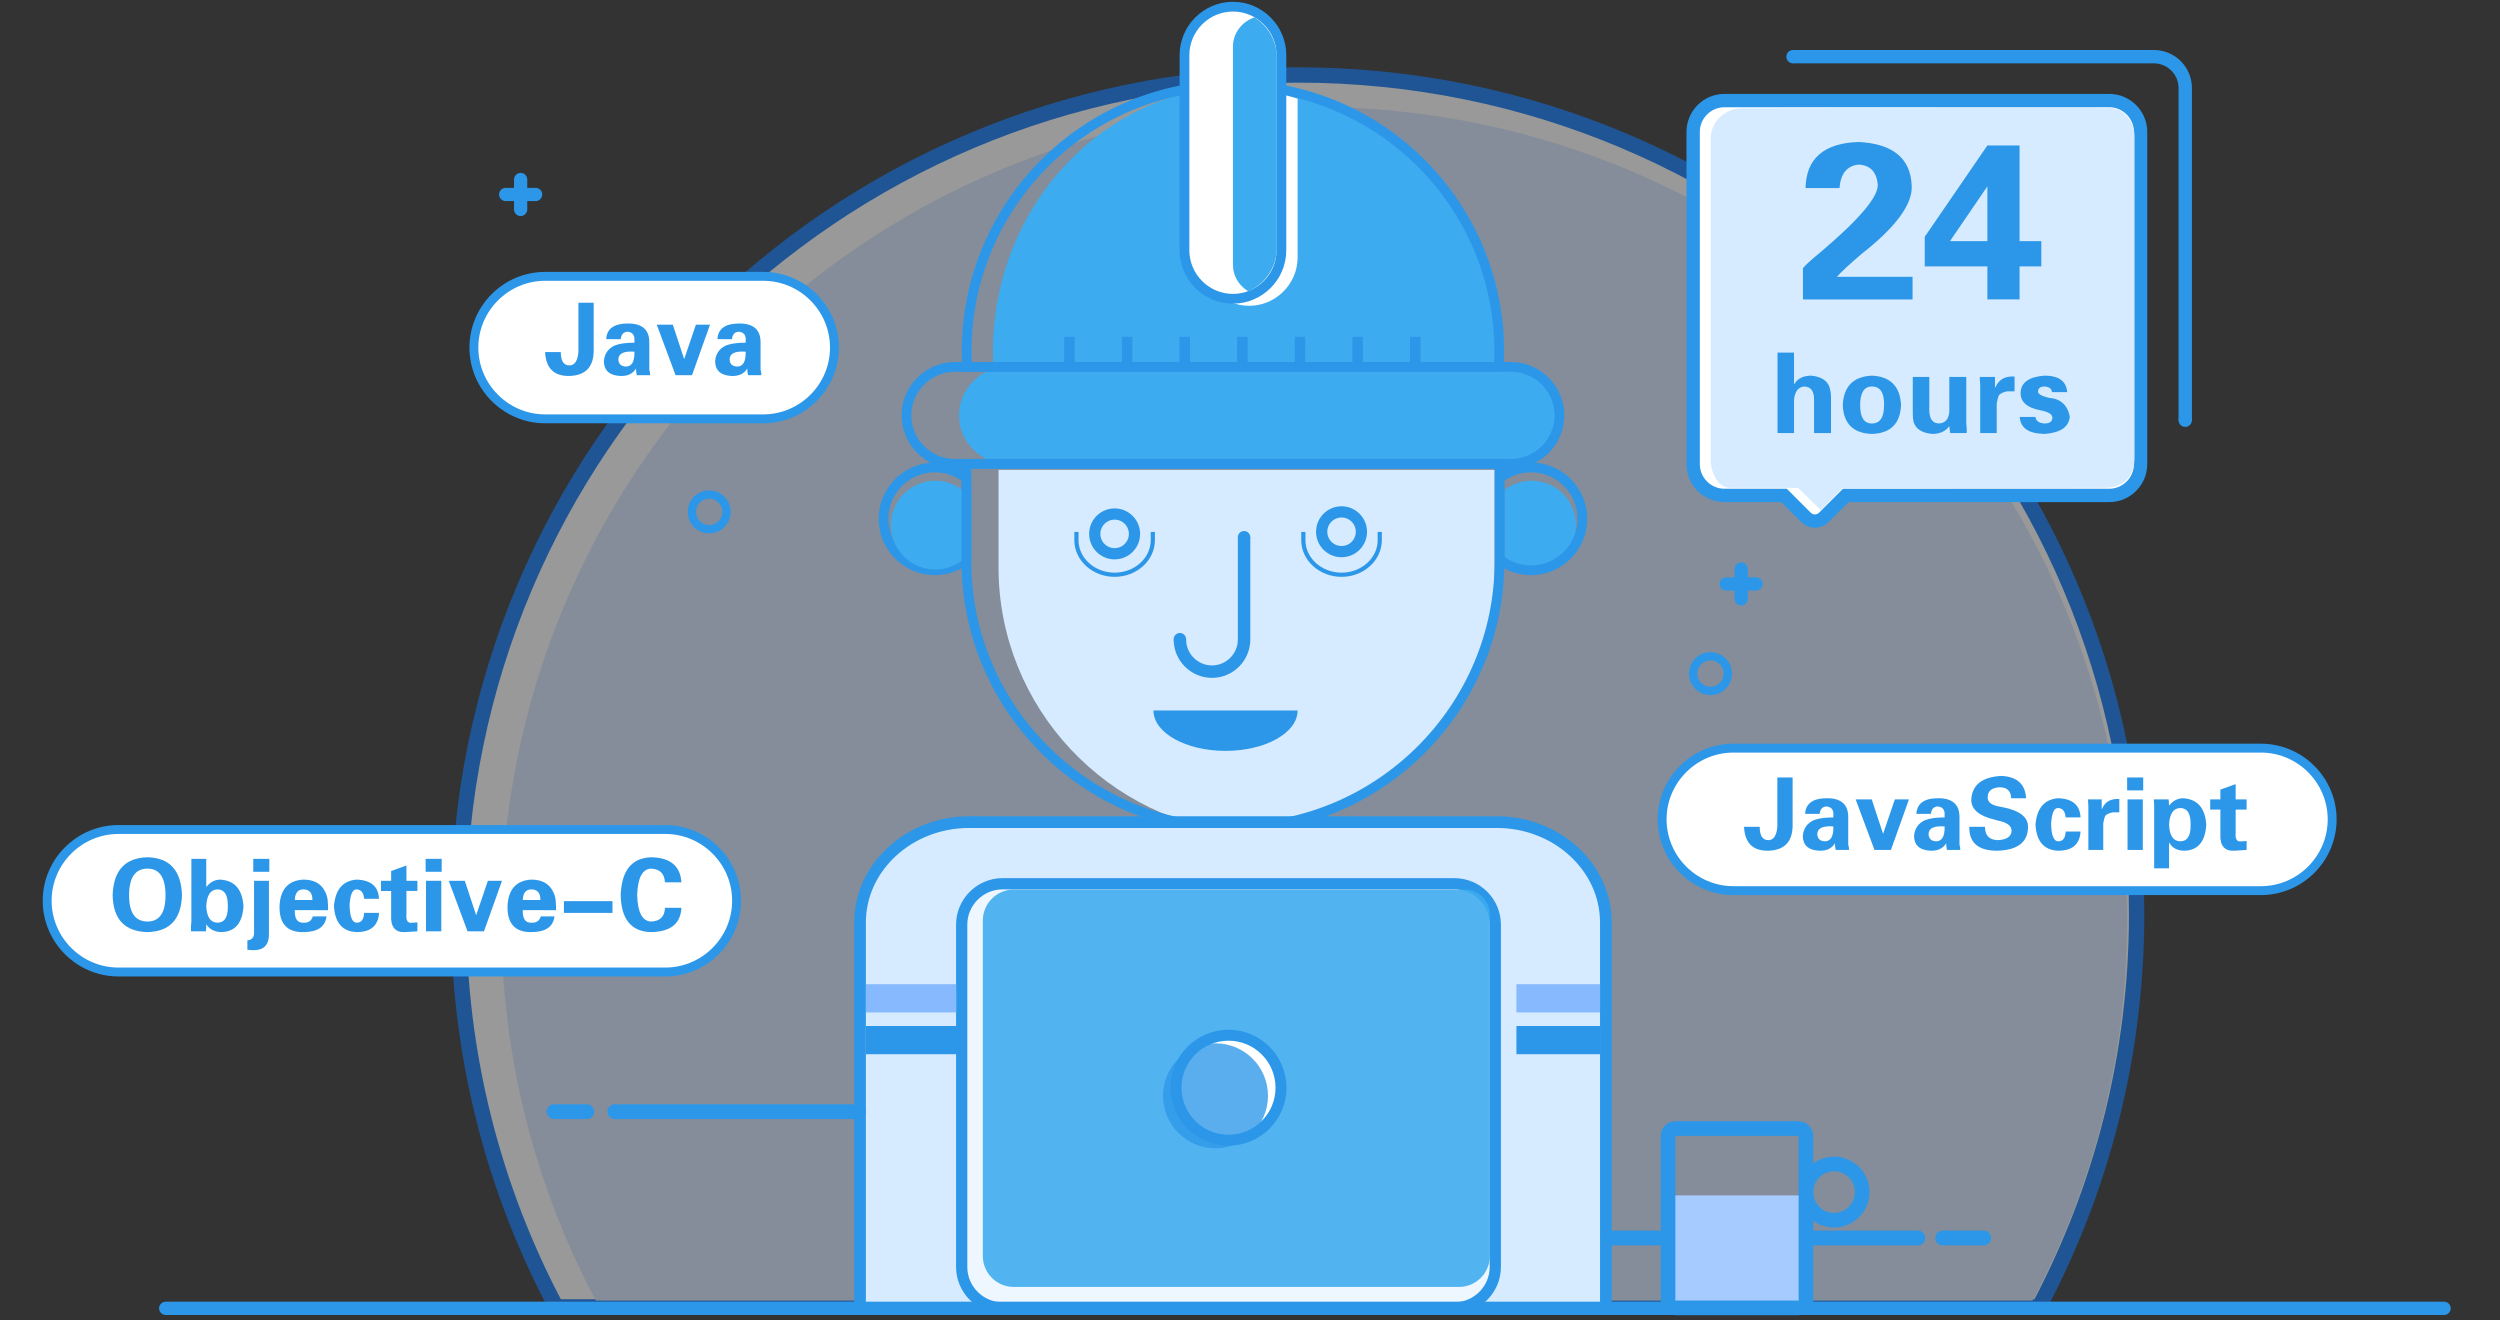 <?xml version="1.0" encoding="utf-8"?>
<!-- Generator: Adobe Illustrator 21.0.0, SVG Export Plug-In . SVG Version: 6.00 Build 0)  -->
<svg version="1.0" id="图层_1" xmlns="http://www.w3.org/2000/svg" xmlns:xlink="http://www.w3.org/1999/xlink" x="0px" y="0px"
	 viewBox="0 0 500 264" enable-background="new 0 0 500 264" xml:space="preserve">
<rect x="0" y="0" width="500" height="264" fill="#333333" stroke="none"/>
<g>
	<g opacity="0.5">
		<path fill="#FFFFFF" stroke="#0B78F7" stroke-width="3.064" stroke-miterlimit="10" d="M407.807,261.384
			c12.452-23.446,19.517-50.19,19.517-78.589c0-92.673-75.126-167.8-167.8-167.8c-92.673,0-167.8,75.126-167.8,167.8
			c0,28.399,7.065,55.143,19.517,78.589H407.807z"/>
		<path fill="#D5E7FF" d="M406.506,260.115c12.064-22.716,18.909-48.628,18.909-76.142c0-89.788-72.787-162.575-162.575-162.575
			c-89.788,0-162.575,72.787-162.575,162.575c0,27.514,6.845,53.426,18.909,76.142H406.506z"/>
	</g>
	<path fill="#FFFFFF" stroke="#2C97E8" stroke-width="1.78" stroke-miterlimit="10" d="M133.068,194.401H23.685
		c-7.837,0-14.25-6.412-14.25-14.25v0c0-7.837,6.412-14.25,14.25-14.25h109.383c7.837,0,14.25,6.412,14.25,14.25v0
		C147.317,187.989,140.905,194.401,133.068,194.401z"/>
	<path fill="#FFFFFF" stroke="#2C97E8" stroke-width="1.78" stroke-miterlimit="10" d="M152.644,83.769h-43.616
		c-7.837,0-14.25-6.412-14.25-14.25v0c0-7.837,6.412-14.25,14.25-14.25h43.616c7.837,0,14.25,6.412,14.25,14.25v0
		C166.893,77.357,160.481,83.769,152.644,83.769z"/>
	<path fill="#FFFFFF" stroke="#2C97E8" stroke-width="1.78" stroke-miterlimit="10" d="M452.182,178.126H346.675
		c-7.837,0-14.25-6.412-14.25-14.25v0c0-7.837,6.412-14.25,14.25-14.25h105.506c7.837,0,14.25,6.412,14.25,14.25v0
		C466.431,171.714,460.019,178.126,452.182,178.126z"/>
	<g>
		<g>
			<path fill="#2C97E8" d="M358.522,155.494v9.715c-0.053,3.187-1.672,4.831-4.857,4.936c-3.082,0.052-4.7-1.539-4.857-4.778h3.134
				c0,1.776,0.574,2.663,1.724,2.663c1.045,0,1.646-0.887,1.803-2.663c0-0.104,0-0.183,0-0.235v-9.637H358.522z"/>
			<path fill="#2C97E8" d="M361.03,162.78c0.051-1.148,0.521-1.984,1.41-2.507c0.678-0.417,1.671-0.627,2.977-0.627
				c2.82,0,4.23,1.254,4.23,3.761v5.484c0,0.105,0.026,0.209,0.079,0.313c0.051,0.209,0.078,0.47,0.078,0.783h-2.664
				c-0.105-0.47-0.156-0.913-0.156-1.332c-0.627,1.046-1.673,1.54-3.134,1.488c-2.143-0.104-3.239-1.069-3.291-2.898
				c0.104-1.514,0.835-2.585,2.194-3.212c0.939-0.365,2.245-0.549,3.917-0.549v-0.939c-0.105-0.784-0.575-1.201-1.41-1.254
				c-0.783,0.053-1.229,0.549-1.332,1.488H361.03z M363.459,166.854c0.051,0.889,0.548,1.358,1.488,1.41
				c1.201,0,1.774-0.991,1.724-2.978C364.528,165.131,363.459,165.653,363.459,166.854z"/>
			<path fill="#2C97E8" d="M371.136,159.882h3.212l2.271,6.895l2.351-6.895h2.82l-3.604,10.106h-3.291L371.136,159.882z"/>
			<path fill="#2C97E8" d="M383.28,162.78c0.051-1.148,0.521-1.984,1.41-2.507c0.678-0.417,1.671-0.627,2.977-0.627
				c2.82,0,4.23,1.254,4.23,3.761v5.484c0,0.105,0.026,0.209,0.079,0.313c0.051,0.209,0.078,0.47,0.078,0.783h-2.664
				c-0.105-0.47-0.156-0.913-0.156-1.332c-0.627,1.046-1.673,1.54-3.134,1.488c-2.143-0.104-3.239-1.069-3.291-2.898
				c0.104-1.514,0.835-2.585,2.194-3.212c0.939-0.365,2.245-0.549,3.917-0.549v-0.939c-0.105-0.784-0.575-1.201-1.41-1.254
				c-0.783,0.053-1.229,0.549-1.332,1.488H383.28z M385.709,166.854c0.051,0.889,0.548,1.358,1.488,1.41
				c1.201,0,1.774-0.991,1.724-2.978C386.778,165.131,385.709,165.653,385.709,166.854z"/>
			<path fill="#2C97E8" d="M402.239,159.646c-0.053-1.461-0.836-2.193-2.351-2.193c-1.515,0.105-2.299,0.732-2.35,1.88
				c-0.105,1.098,0.783,1.776,2.663,2.037c0.052,0,0.183,0.027,0.392,0.078c3.395,0.68,5.065,2.012,5.015,3.996
				c-0.053,3.029-2.115,4.596-6.189,4.7c-3.761,0-5.615-1.592-5.562-4.778h3.134c0,1.672,0.81,2.56,2.429,2.663
				c1.88-0.051,2.846-0.678,2.898-1.88c0-0.991-0.914-1.671-2.742-2.037c-0.262-0.052-0.444-0.104-0.548-0.156
				c-3.187-0.731-4.779-2.063-4.779-3.996c0.157-2.977,2.167-4.569,6.033-4.779c3.134,0.157,4.778,1.646,4.936,4.466H402.239z"/>
			<path fill="#2C97E8" d="M413.129,163.485c-0.105-1.253-0.627-1.88-1.566-1.88c-0.732,0-1.176,0.967-1.332,2.898
				c0,0.157,0,0.262,0,0.313c0,0.053,0,0.157,0,0.313c0.104,2.09,0.574,3.134,1.41,3.134c0.94,0,1.436-0.652,1.488-1.959h2.978
				c-0.157,2.561-1.646,3.839-4.466,3.839c-2.82-0.104-4.336-1.827-4.544-5.17c0.261-3.343,1.774-5.118,4.544-5.328
				c2.872,0.105,4.36,1.385,4.466,3.839H413.129z"/>
			<path fill="#2C97E8" d="M420.337,159.882v1.88h0.078c0.574-1.41,1.724-2.062,3.447-1.958v2.663h-1.332
				c-0.731,0.157-1.228,0.392-1.488,0.705c-0.156,0.366-0.288,0.862-0.392,1.489c0,0.156,0,0.262,0,0.313v5.014h-2.978v-8.069
				c0-0.104,0-0.339,0-0.705c-0.053-0.574-0.078-1.019-0.078-1.332H420.337z"/>
			<path fill="#2C97E8" d="M428.641,155.494v2.586h-3.213v-2.586H428.641z M428.562,159.882v10.106h-3.055v-10.106H428.562z"/>
			<path fill="#2C97E8" d="M433.811,161.057h0.079c0.678-0.887,1.566-1.357,2.663-1.41c2.925,0.157,4.492,1.934,4.701,5.328
				c-0.209,3.343-1.646,5.065-4.309,5.17c-1.463,0-2.481-0.521-3.056-1.566h-0.079v5.093h-2.977v-11.752c0-0.208,0-0.521,0-0.94
				c-0.053-0.47-0.078-0.835-0.078-1.097h2.977L433.811,161.057z M436.006,168.265c1.462,0,2.167-1.097,2.115-3.29
				c0.052-2.245-0.653-3.369-2.115-3.369c-1.359,0.053-2.09,1.175-2.194,3.369C433.916,167.116,434.646,168.213,436.006,168.265z"/>
			<path fill="#2C97E8" d="M444.075,159.882v-1.959l3.056-1.097v3.056h2.193v2.037h-2.193v4.7c-0.105,1.254,0.286,1.802,1.175,1.646
				c0.365,0,0.705-0.025,1.019-0.078v1.802c-0.836,0.052-1.646,0.104-2.429,0.156c-1.985,0.104-2.926-0.991-2.82-3.29v-4.936h-2.037
				v-2.037H444.075z"/>
		</g>
	</g>
	<g>
		<path fill="#2C97E8" d="M22.528,179.055c0.157-4.961,2.48-7.494,6.973-7.6c4.439,0.105,6.738,2.639,6.895,7.6
			c-0.157,4.807-2.456,7.26-6.895,7.364C24.956,186.314,22.632,183.861,22.528,179.055z M25.818,179.055
			c0,3.5,1.227,5.249,3.682,5.249c2.402,0,3.604-1.749,3.604-5.249c0-3.551-1.202-5.327-3.604-5.327
			C27.045,173.728,25.818,175.504,25.818,179.055z"/>
		<path fill="#2C97E8" d="M38.275,171.769h2.977v5.562h0.078c0.678-0.887,1.567-1.357,2.664-1.41
			c2.924,0.157,4.491,1.934,4.701,5.328c-0.209,3.343-1.646,5.065-4.309,5.17c-1.41,0-2.456-0.521-3.134-1.566
			c0,0.156,0,0.392,0,0.705c-0.053,0.313-0.078,0.549-0.078,0.705h-2.978c0-0.208,0-0.521,0-0.94
			c0.052-0.47,0.079-0.835,0.079-1.097V171.769z M43.446,184.539c1.461,0,2.167-1.097,2.115-3.29
			c0.051-2.245-0.654-3.369-2.115-3.369c-1.359,0.053-2.09,1.175-2.194,3.369C41.356,183.391,42.087,184.487,43.446,184.539z"/>
		<path fill="#2C97E8" d="M53.787,186.498c0.104,2.454-0.993,3.629-3.291,3.525c-0.366,0-0.705-0.027-1.019-0.078v-1.881
			c0.784-0.053,1.227-0.47,1.332-1.253v-10.655h2.977V186.498z M53.865,171.769v2.586h-3.212v-2.586H53.865z"/>
		<path fill="#2C97E8" d="M58.958,182.032c-0.053,1.724,0.521,2.56,1.723,2.507c0.992,0.053,1.619-0.365,1.88-1.254h2.742
			c-0.262,2.09-1.802,3.134-4.623,3.134c-3.239,0.052-4.832-1.671-4.779-5.17c0.157-3.395,1.75-5.171,4.779-5.328
			c2.088,0,3.526,0.784,4.309,2.351c0.313,0.575,0.496,1.175,0.548,1.802c0.052,0.627,0.079,1.28,0.079,1.959H58.958z
			 M62.484,179.995c0-1.41-0.601-2.115-1.802-2.115c-1.097,0-1.672,0.705-1.723,2.115H62.484z"/>
		<path fill="#2C97E8" d="M72.825,179.76c-0.105-1.253-0.626-1.88-1.567-1.88c-0.732,0-1.175,0.967-1.332,2.898
			c0,0.157,0,0.262,0,0.313c0,0.053,0,0.157,0,0.313c0.104,2.09,0.574,3.134,1.41,3.134c0.94,0,1.436-0.652,1.488-1.959h2.977
			c-0.156,2.561-1.645,3.839-4.465,3.839c-2.82-0.104-4.336-1.827-4.544-5.17c0.261-3.343,1.775-5.118,4.544-5.328
			c2.872,0.105,4.36,1.385,4.465,3.839H72.825z"/>
		<path fill="#2C97E8" d="M78.231,176.156v-1.959l3.055-1.097v3.056h2.194v2.037h-2.194v4.7c-0.105,1.254,0.287,1.802,1.175,1.646
			c0.365,0,0.705-0.025,1.019-0.078v1.802c-0.836,0.052-1.646,0.104-2.429,0.156c-1.985,0.104-2.926-0.991-2.82-3.29v-4.936h-2.037
			v-2.037H78.231z"/>
		<path fill="#2C97E8" d="M88.338,171.769v2.586h-3.212v-2.586H88.338z M88.259,176.156v10.106h-3.056v-10.106H88.259z"/>
		<path fill="#2C97E8" d="M89.748,176.156h3.212l2.272,6.895l2.35-6.895h2.821l-3.604,10.106h-3.291L89.748,176.156z"/>
		<path fill="#2C97E8" d="M104.555,182.032c-0.053,1.724,0.521,2.56,1.723,2.507c0.992,0.053,1.619-0.365,1.88-1.254h2.742
			c-0.262,2.09-1.802,3.134-4.623,3.134c-3.239,0.052-4.832-1.671-4.779-5.17c0.157-3.395,1.75-5.171,4.779-5.328
			c2.088,0,3.526,0.784,4.309,2.351c0.313,0.575,0.496,1.175,0.548,1.802c0.052,0.627,0.079,1.28,0.079,1.959H104.555z
			 M108.081,179.995c0-1.41-0.601-2.115-1.802-2.115c-1.097,0-1.672,0.705-1.723,2.115H108.081z"/>
		<path fill="#2C97E8" d="M112.781,180.23h9.715v2.35h-9.715V180.23z"/>
		<path fill="#2C97E8" d="M132.994,176.47c-0.105-1.775-1.045-2.689-2.82-2.742c-1.724,0.105-2.638,1.88-2.742,5.327
			c0.104,3.396,1.019,5.146,2.742,5.249c1.828-0.051,2.768-0.966,2.82-2.742h3.291c-0.157,3.187-2.194,4.806-6.111,4.857
			c-3.917-0.104-5.929-2.558-6.033-7.364c0.157-4.908,2.167-7.442,6.033-7.6c3.865,0.053,5.901,1.724,6.111,5.015H132.994z"/>
	</g>
	<g>
		<path fill="#2C97E8" d="M118.737,60.544v9.715c-0.053,3.186-1.672,4.83-4.857,4.936c-3.083,0.051-4.701-1.54-4.857-4.779h3.134
			c0,1.776,0.574,2.664,1.724,2.664c1.044,0,1.645-0.888,1.802-2.664c0-0.104,0-0.182,0-0.235v-9.636H118.737z"/>
		<path fill="#2C97E8" d="M121.244,67.831c0.052-1.148,0.521-1.984,1.41-2.507c0.678-0.417,1.671-0.627,2.977-0.627
			c2.821,0,4.231,1.254,4.231,3.761v5.484c0,0.105,0.025,0.209,0.078,0.313c0.052,0.209,0.079,0.47,0.079,0.784h-2.664
			c-0.105-0.47-0.157-0.913-0.157-1.332c-0.626,1.045-1.672,1.54-3.134,1.489c-2.142-0.105-3.239-1.07-3.29-2.899
			c0.104-1.514,0.834-2.585,2.193-3.212c0.94-0.365,2.245-0.548,3.917-0.548v-0.94c-0.105-0.783-0.576-1.201-1.41-1.253
			c-0.784,0.053-1.228,0.548-1.332,1.489H121.244z M123.673,71.904c0.051,0.889,0.548,1.359,1.489,1.41
			c1.201,0,1.775-0.992,1.724-2.977C124.743,70.181,123.673,70.704,123.673,71.904z"/>
		<path fill="#2C97E8" d="M131.351,64.932h3.212l2.272,6.895l2.35-6.895h2.821l-3.604,10.106h-3.291L131.351,64.932z"/>
		<path fill="#2C97E8" d="M143.494,67.831c0.052-1.148,0.521-1.984,1.41-2.507c0.678-0.417,1.671-0.627,2.977-0.627
			c2.821,0,4.231,1.254,4.231,3.761v5.484c0,0.105,0.025,0.209,0.078,0.313c0.052,0.209,0.079,0.47,0.079,0.784h-2.664
			c-0.105-0.47-0.157-0.913-0.157-1.332c-0.626,1.045-1.672,1.54-3.134,1.489c-2.142-0.105-3.239-1.07-3.29-2.899
			c0.104-1.514,0.834-2.585,2.193-3.212c0.94-0.365,2.245-0.548,3.917-0.548v-0.94c-0.105-0.783-0.576-1.201-1.41-1.253
			c-0.784,0.053-1.228,0.548-1.332,1.489H143.494z M145.923,71.904c0.051,0.889,0.548,1.359,1.489,1.41
			c1.201,0,1.775-0.992,1.724-2.977C146.993,70.181,145.923,70.704,145.923,71.904z"/>
	</g>
	<path fill="#2C97E8" d="M107.123,37.572h-1.671v-1.671c0-0.727-0.595-1.323-1.323-1.323s-1.323,0.596-1.323,1.323v1.671h-1.671
		c-0.728,0-1.323,0.596-1.323,1.324c0,0.727,0.595,1.323,1.323,1.323h1.671v1.671c0,0.728,0.595,1.323,1.323,1.323
		s1.323-0.595,1.323-1.323v-1.671h1.671c0.728,0,1.323-0.596,1.323-1.323C108.446,38.168,107.85,37.572,107.123,37.572z"/>
	<path fill="#2C97E8" d="M351.228,115.47h-1.671v-1.671c0-0.727-0.595-1.323-1.323-1.323s-1.323,0.596-1.323,1.323v1.671h-1.671
		c-0.728,0-1.323,0.596-1.323,1.324c0,0.727,0.595,1.323,1.323,1.323h1.671v1.671c0,0.728,0.595,1.323,1.323,1.323
		s1.323-0.595,1.323-1.323v-1.671h1.671c0.728,0,1.323-0.596,1.323-1.323C352.551,116.065,351.956,115.47,351.228,115.47z"/>
	<circle fill="none" stroke="#2C97E8" stroke-width="1.671" stroke-miterlimit="10" cx="141.838" cy="102.379" r="3.465"/>
	<circle fill="none" stroke="#2C97E8" stroke-width="1.671" stroke-miterlimit="10" cx="342.095" cy="134.725" r="3.465"/>
	<path fill="#3CABEF" d="M299.767,73.377c0.055-1.013,0.089-2.031,0.089-3.059c0-29.418-22.672-53.266-50.64-53.266
		s-50.64,23.848-50.64,53.266c0,1.027,0.034,2.046,0.089,3.059H299.767z"/>
	<path fill="#3CABEF" d="M302.194,92.763H201.492c-5.331,0-9.693-4.362-9.693-9.693v0c0-5.331,4.362-9.693,9.693-9.693h100.702
		c5.331,0,9.693,4.362,9.693,9.693v0C311.887,88.401,307.525,92.763,302.194,92.763z"/>
	<path fill="none" stroke="#2C97E8" stroke-width="1.949" stroke-miterlimit="10" d="M181.292,83.07L181.292,83.07
		c0-5.331,4.362-9.693,9.693-9.693h111.209c5.331,0,9.693,4.362,9.693,9.693v0c0,5.331-4.362,9.693-9.693,9.693H190.985
		C185.654,92.763,181.292,88.401,181.292,83.07z"/>
	<path fill="none" stroke="#2C97E8" stroke-width="1.949" stroke-miterlimit="10" d="M299.763,73.377
		c0.057-1.013,0.093-2.031,0.093-3.059c0-29.418-23.848-53.266-53.267-53.266S193.323,40.9,193.323,70.318
		c0,1.027,0.036,2.046,0.093,3.059H299.763z"/>
	<path fill="#FFFFFF" d="M249.831,61.159L249.831,61.159c5.331,0,9.693-4.362,9.693-9.693V19.733
		c-0.779-0.238-1.564-0.463-2.358-0.666h-17.028v32.398C240.138,56.797,244.5,61.159,249.831,61.159z"/>
	<path fill="#FFFFFF" stroke="#2C97E8" stroke-width="1.949" stroke-miterlimit="10" d="M246.589,59.754L246.589,59.754
		c-5.331,0-9.693-4.362-9.693-9.693V11.026c0-5.331,4.362-9.693,9.693-9.693h0c5.331,0,9.693,4.362,9.693,9.693v39.035
		C256.283,55.392,251.921,59.754,246.589,59.754z"/>
	<path fill="#3CABEF" d="M250.906,3.478c-2.5,0.821-4.317,3.137-4.317,5.852v43.64c0,2.248,1.248,4.22,3.095,5.3
		c3.333-1.505,5.665-4.803,5.665-8.616V11.437C255.35,8.11,253.573,5.173,250.906,3.478z"/>
	
		<line fill="#FFFFFF" stroke="#2C97E8" stroke-width="2.096" stroke-miterlimit="10" x1="248.474" y1="67.352" x2="248.474" y2="73.377"/>
	<line fill="#FFFFFF" stroke="#2C97E8" stroke-width="2.096" stroke-miterlimit="10" x1="260" y1="67.352" x2="260" y2="73.377"/>
	
		<line fill="#FFFFFF" stroke="#2C97E8" stroke-width="2.096" stroke-miterlimit="10" x1="271.527" y1="67.352" x2="271.527" y2="73.377"/>
	
		<line fill="#FFFFFF" stroke="#2C97E8" stroke-width="2.096" stroke-miterlimit="10" x1="283.054" y1="67.352" x2="283.054" y2="73.377"/>
	
		<line fill="#FFFFFF" stroke="#2C97E8" stroke-width="2.096" stroke-miterlimit="10" x1="236.947" y1="67.352" x2="236.947" y2="73.377"/>
	
		<line fill="#FFFFFF" stroke="#2C97E8" stroke-width="2.096" stroke-miterlimit="10" x1="225.42" y1="67.352" x2="225.42" y2="73.377"/>
	
		<line fill="#FFFFFF" stroke="#2C97E8" stroke-width="2.096" stroke-miterlimit="10" x1="213.893" y1="67.352" x2="213.893" y2="73.377"/>
	<path fill="none" stroke="#2C97E8" stroke-width="1.949" stroke-miterlimit="10" d="M193.277,95.647
		c-1.739-1.348-3.916-2.159-6.287-2.159c-5.679,0-10.283,4.604-10.283,10.283s4.604,10.283,10.283,10.283
		c2.371,0,4.548-0.81,6.287-2.159V95.647z"/>
	<path fill="#3CABEF" d="M192.483,98.006c-1.502-1.164-3.382-1.864-5.43-1.864c-4.904,0-8.88,3.976-8.88,8.88
		c0,4.904,3.976,8.88,8.88,8.88c2.048,0,3.928-0.7,5.43-1.864V98.006z"/>
	<path fill="#3CABEF" d="M300.88,98.006c1.502-1.164,3.382-1.864,5.43-1.864c4.904,0,8.88,3.976,8.88,8.88
		c0,4.904-3.976,8.88-8.88,8.88c-2.048,0-3.928-0.7-5.43-1.864V98.006z"/>
	<path fill="none" stroke="#2C97E8" stroke-width="1.949" stroke-miterlimit="10" d="M299.902,111.895
		c1.739,1.348,3.917,2.159,6.287,2.159c5.679,0,10.283-4.604,10.283-10.283s-4.604-10.283-10.283-10.283
		c-2.371,0-4.548,0.81-6.287,2.159V111.895z"/>
	<path fill="#D6EBFF" d="M249.316,166.653c27.611-1.919,49.612-25.092,49.612-53.169V93.967h-99.223v19.517
		C199.705,141.561,221.705,164.734,249.316,166.653z"/>
	<path fill="none" stroke="#2C97E8" stroke-width="0.836" stroke-miterlimit="10" d="M215.286,106.386v1.658
		c0,3.799,3.437,6.908,7.639,6.908s7.639-3.109,7.639-6.908v-1.658"/>
	<path fill="none" stroke="#2C97E8" stroke-width="0.836" stroke-miterlimit="10" d="M260.671,106.386v1.658
		c0,3.799,3.437,6.908,7.639,6.908s7.639-3.109,7.639-6.908v-1.658"/>
	<path fill="#2C97E8" d="M245.109,150.176c7.961,0,14.415-3.616,14.415-8.078h-28.831
		C230.693,146.56,237.147,150.176,245.109,150.176z"/>
	<path fill="none" stroke="#2C97E8" stroke-width="1.949" stroke-miterlimit="10" d="M193.277,92.763v19.517
		c0,29.322,23.991,53.312,53.312,53.312h0c29.322,0,53.312-23.99,53.312-53.312V92.763H193.277z"/>
	<circle fill="none" stroke="#2C97E8" stroke-width="2.247" stroke-miterlimit="10" cx="222.924" cy="106.779" r="3.973"/>
	<circle fill="none" stroke="#2C97E8" stroke-width="2.247" stroke-miterlimit="10" cx="268.31" cy="106.352" r="3.973"/>
	<path fill="none" stroke="#2C97E8" stroke-width="2.491" stroke-miterlimit="10" d="M248.816,107.459v20.453
		c0,3.53-2.888,6.418-6.418,6.418h0c-3.53,0-6.418-2.888-6.418-6.418"/>
	<path fill="#FFFFFF" stroke="#2C97E8" stroke-width="2.669" stroke-miterlimit="10" d="M421.854,20.115H344.89
		c-3.442,0-6.259,2.816-6.259,6.259v66.453c0,3.443,2.817,6.259,6.259,6.259h11.922l4.404,4.404c0.975,0.974,2.555,0.974,3.53,0
		l4.404-4.404h52.706c3.442,0,6.259-2.816,6.259-6.259V26.374C428.113,22.931,425.297,20.115,421.854,20.115z"/>
	<path fill="none" stroke="#2C97E8" stroke-width="2.669" stroke-miterlimit="10" d="M437.047,84.048v-4.862V17.595
		c0-3.443-2.817-6.259-6.259-6.259h-72.152"/>
	<path fill="#D6EBFF" d="M422.123,21.624c-2.144-0.066-73.755,0.046-73.755,0.046c-3.423,0-6.224,2.723-6.224,6.053v64.262
		c0,2.503,1.454,5.577,3.821,5.58c2.367,0.003,13.676,0.017,13.676,0.017l4.512,4.452l4.31-4.355l52.218-0.114
		c3.869,0.032,6.224-2.146,6.224-6.053V27.249C426.906,24.613,425.093,21.716,422.123,21.624z"/>
	<path fill="#D6EBFF" stroke="#2C97E8" stroke-width="2.339" stroke-miterlimit="10" d="M321.174,261.573v-77.092
		c0-11.031-9.808-20.056-21.796-20.056H193.801c-11.988,0-21.796,9.025-21.796,20.056v77.092H321.174z"/>
	<path fill="#EEF7FF" stroke="#2C97E8" stroke-width="2.247" stroke-miterlimit="10" d="M290.889,261.573H200.51
		c-4.494,0-8.171-3.677-8.171-8.171v-68.48c0-4.494,3.677-8.171,8.171-8.171h90.379c4.494,0,8.171,3.677,8.171,8.171v68.48
		C299.06,257.896,295.383,261.573,290.889,261.573z"/>
	<path opacity="0.88" fill="#3CABEF" d="M291.795,257.39h-89.054c-3.396,0-6.175-2.779-6.175-6.175v-67.123
		c0-3.396,2.779-6.175,6.175-6.175h90.218c2.756,0,5.011,2.255,5.011,5.011v68.288C297.97,254.611,295.192,257.39,291.795,257.39z"
		/>
	<circle fill="#FFFFFF" stroke="#2C97E8" stroke-width="2.19" stroke-miterlimit="10" cx="245.7" cy="217.543" r="10.498"/>
	<circle opacity="0.78" fill="#2C97E8" cx="243.1" cy="219.162" r="10.498"/>
	<rect x="173.193" y="196.844" fill="#87B9FE" width="18.039" height="5.641"/>
	<rect x="303.287" y="196.844" fill="#87B9FE" width="16.725" height="5.641"/>
	<rect x="173.193" y="205.201" fill="#2C97E8" width="18.907" height="5.641"/>
	<rect x="303.287" y="205.201" fill="#2C97E8" width="16.725" height="5.641"/>
	<g>
		<g>
			<path fill="#2C97E8" d="M360.59,53.624c0.462-0.579,1.68-1.68,3.653-3.306c7.655-6.494,11.424-10.961,11.31-13.396
				c-0.234-2.55-1.509-3.885-3.828-4.001c-2.321,0.233-3.597,1.799-3.827,4.697h-6.786c0.114-5.916,3.654-8.987,10.613-9.221
				c6.843,0.348,10.379,3.249,10.613,8.699c0.23,3.713-3.132,8.294-10.091,13.745c-2.437,2.088-4.062,3.597-4.872,4.524h15.137
				v4.523H360.59V53.624z"/>
			<path fill="#2C97E8" d="M397.475,53.276h-12.526V47.36l12.526-18.268h6.438V48.23h4.35v5.045h-4.35v6.611h-6.438V53.276z
				 M397.475,37.27l-7.481,10.961h7.481V37.27z"/>
			<path fill="#2C97E8" d="M355.502,86.611V70.518h3.306v6.263h0.087c0.638-1.101,1.769-1.653,3.394-1.653
				c2.029,0.232,3.247,1.044,3.653,2.436c0.174,0.696,0.261,1.276,0.261,1.74v7.307h-3.393v-6.698c0-1.74-0.667-2.61-2.001-2.61
				c-1.16,0.117-1.826,0.987-2.001,2.61v6.698H355.502z"/>
			<path fill="#2C97E8" d="M374.379,86.785c-3.712-0.117-5.654-2.029-5.828-5.741c0.174-3.77,2.116-5.742,5.828-5.916
				c3.711,0.174,5.654,2.146,5.829,5.916C380.033,84.756,378.09,86.668,374.379,86.785z M374.379,84.697
				c1.623,0,2.436-1.218,2.436-3.653c0.058-2.493-0.754-3.741-2.436-3.741c-1.565,0-2.349,1.248-2.349,3.741
				C372.03,83.479,372.813,84.697,374.379,84.697z"/>
			<path fill="#2C97E8" d="M389.863,85.219c-0.755,1.044-1.886,1.566-3.393,1.566c-2.031-0.174-3.277-0.957-3.741-2.349
				c-0.116-0.463-0.174-1.044-0.174-1.74v-7.308h3.306v6.786c0.058,1.683,0.725,2.522,2.001,2.522
				c1.275-0.115,1.942-0.957,2.001-2.522v-6.786h3.393v9.221c0,0.232,0.028,0.552,0.087,0.957c0,0.465,0,0.813,0,1.044h-3.306
				L389.863,85.219z"/>
			<path fill="#2C97E8" d="M398.997,75.389v2.088h0.087c0.638-1.566,1.914-2.29,3.827-2.175v2.958h-1.479
				c-0.812,0.174-1.363,0.435-1.652,0.783c-0.175,0.406-0.319,0.957-0.436,1.653c0,0.174,0,0.291,0,0.348v5.567h-3.306v-8.96
				c0-0.116,0-0.377,0-0.783c-0.059-0.637-0.087-1.131-0.087-1.479H398.997z"/>
			<path fill="#2C97E8" d="M410.392,78.434c-0.058-0.696-0.552-1.072-1.479-1.131c-0.87,0-1.305,0.348-1.305,1.044
				c0,0.465,0.725,0.87,2.175,1.218c2.318,0.174,3.711,1.422,4.176,3.741c-0.174,2.088-1.857,3.249-5.046,3.479
				c-3.19-0.058-4.843-1.188-4.958-3.393h3.131c0.116,0.813,0.725,1.248,1.827,1.305c1.044,0,1.566-0.405,1.566-1.218
				c-0.059-0.637-0.813-1.101-2.263-1.392c-2.842-0.522-4.205-1.74-4.088-3.654c0.115-1.971,1.71-3.073,4.784-3.306
				c2.841,0,4.35,1.103,4.523,3.306H410.392z"/>
		</g>
	</g>
	<path fill="#2C97E8" d="M488.806,263H33.15c-0.734,0-1.335-0.601-1.335-1.335l0,0c0-0.734,0.601-1.335,1.335-1.335h455.656
		c0.734,0,1.335,0.601,1.335,1.335l0,0C490.141,262.399,489.541,263,488.806,263z"/>
	<path fill="#2C97E8" d="M171.71,223.813h-48.742c-0.816,0-1.483-0.667-1.483-1.483l0,0c0-0.816,0.667-1.483,1.483-1.483h48.742
		c0.816,0,1.483,0.667,1.483,1.483l0,0C173.193,223.146,172.526,223.813,171.71,223.813z"/>
	<path fill="#2C97E8" d="M383.575,249.084h-61.949c-0.816,0-1.483-0.667-1.483-1.483l0,0c0-0.816,0.667-1.483,1.483-1.483h61.949
		c0.816,0,1.483,0.667,1.483,1.483l0,0C385.058,248.417,384.39,249.084,383.575,249.084z"/>
	<path fill="#2C97E8" d="M396.749,249.085h-8.221c-0.816,0-1.483-0.667-1.483-1.483l0,0c0-0.816,0.667-1.483,1.483-1.483h8.221
		c0.816,0,1.483,0.667,1.483,1.483l0,0C398.232,248.417,397.564,249.085,396.749,249.085z"/>
	<path fill="#2C97E8" d="M117.358,223.813h-6.536c-0.816,0-1.483-0.667-1.483-1.483l0,0c0-0.816,0.667-1.483,1.483-1.483h6.536
		c0.816,0,1.483,0.667,1.483,1.483l0,0C118.841,223.146,118.174,223.813,117.358,223.813z"/>
	<path fill="#A6CBFF" d="M359.634,261.573h-24.472c-0.854,0-1.553-0.699-1.553-1.553v-19.388c0-0.854,0.699-1.553,1.553-1.553
		h24.472c0.854,0,1.553,0.699,1.553,1.553v19.388C361.187,260.875,360.488,261.573,359.634,261.573z"/>
	<path fill="none" stroke="#2C97E8" stroke-width="2.924" stroke-miterlimit="10" d="M359.708,261.573h-24.62
		c-0.813,0-1.479-0.665-1.479-1.479v-32.907c0-0.813,0.665-1.479,1.479-1.479h24.62c0.813,0,1.479,0.665,1.479,1.479v32.907
		C361.187,260.908,360.521,261.573,359.708,261.573z"/>
	<circle fill="none" stroke="#2C97E8" stroke-width="2.924" stroke-miterlimit="10" cx="366.81" cy="238.418" r="5.623"/>
	<circle fill="#2C97E8" cx="248.814" cy="107.448" r="1.246"/>
	<circle fill="#2C97E8" cx="235.979" cy="127.84" r="1.246"/>
	<circle fill="#2C97E8" cx="358.605" cy="11.335" r="1.335"/>
	<circle fill="#2C97E8" cx="437.047" cy="84.048" r="1.335"/>
</g>
</svg>
